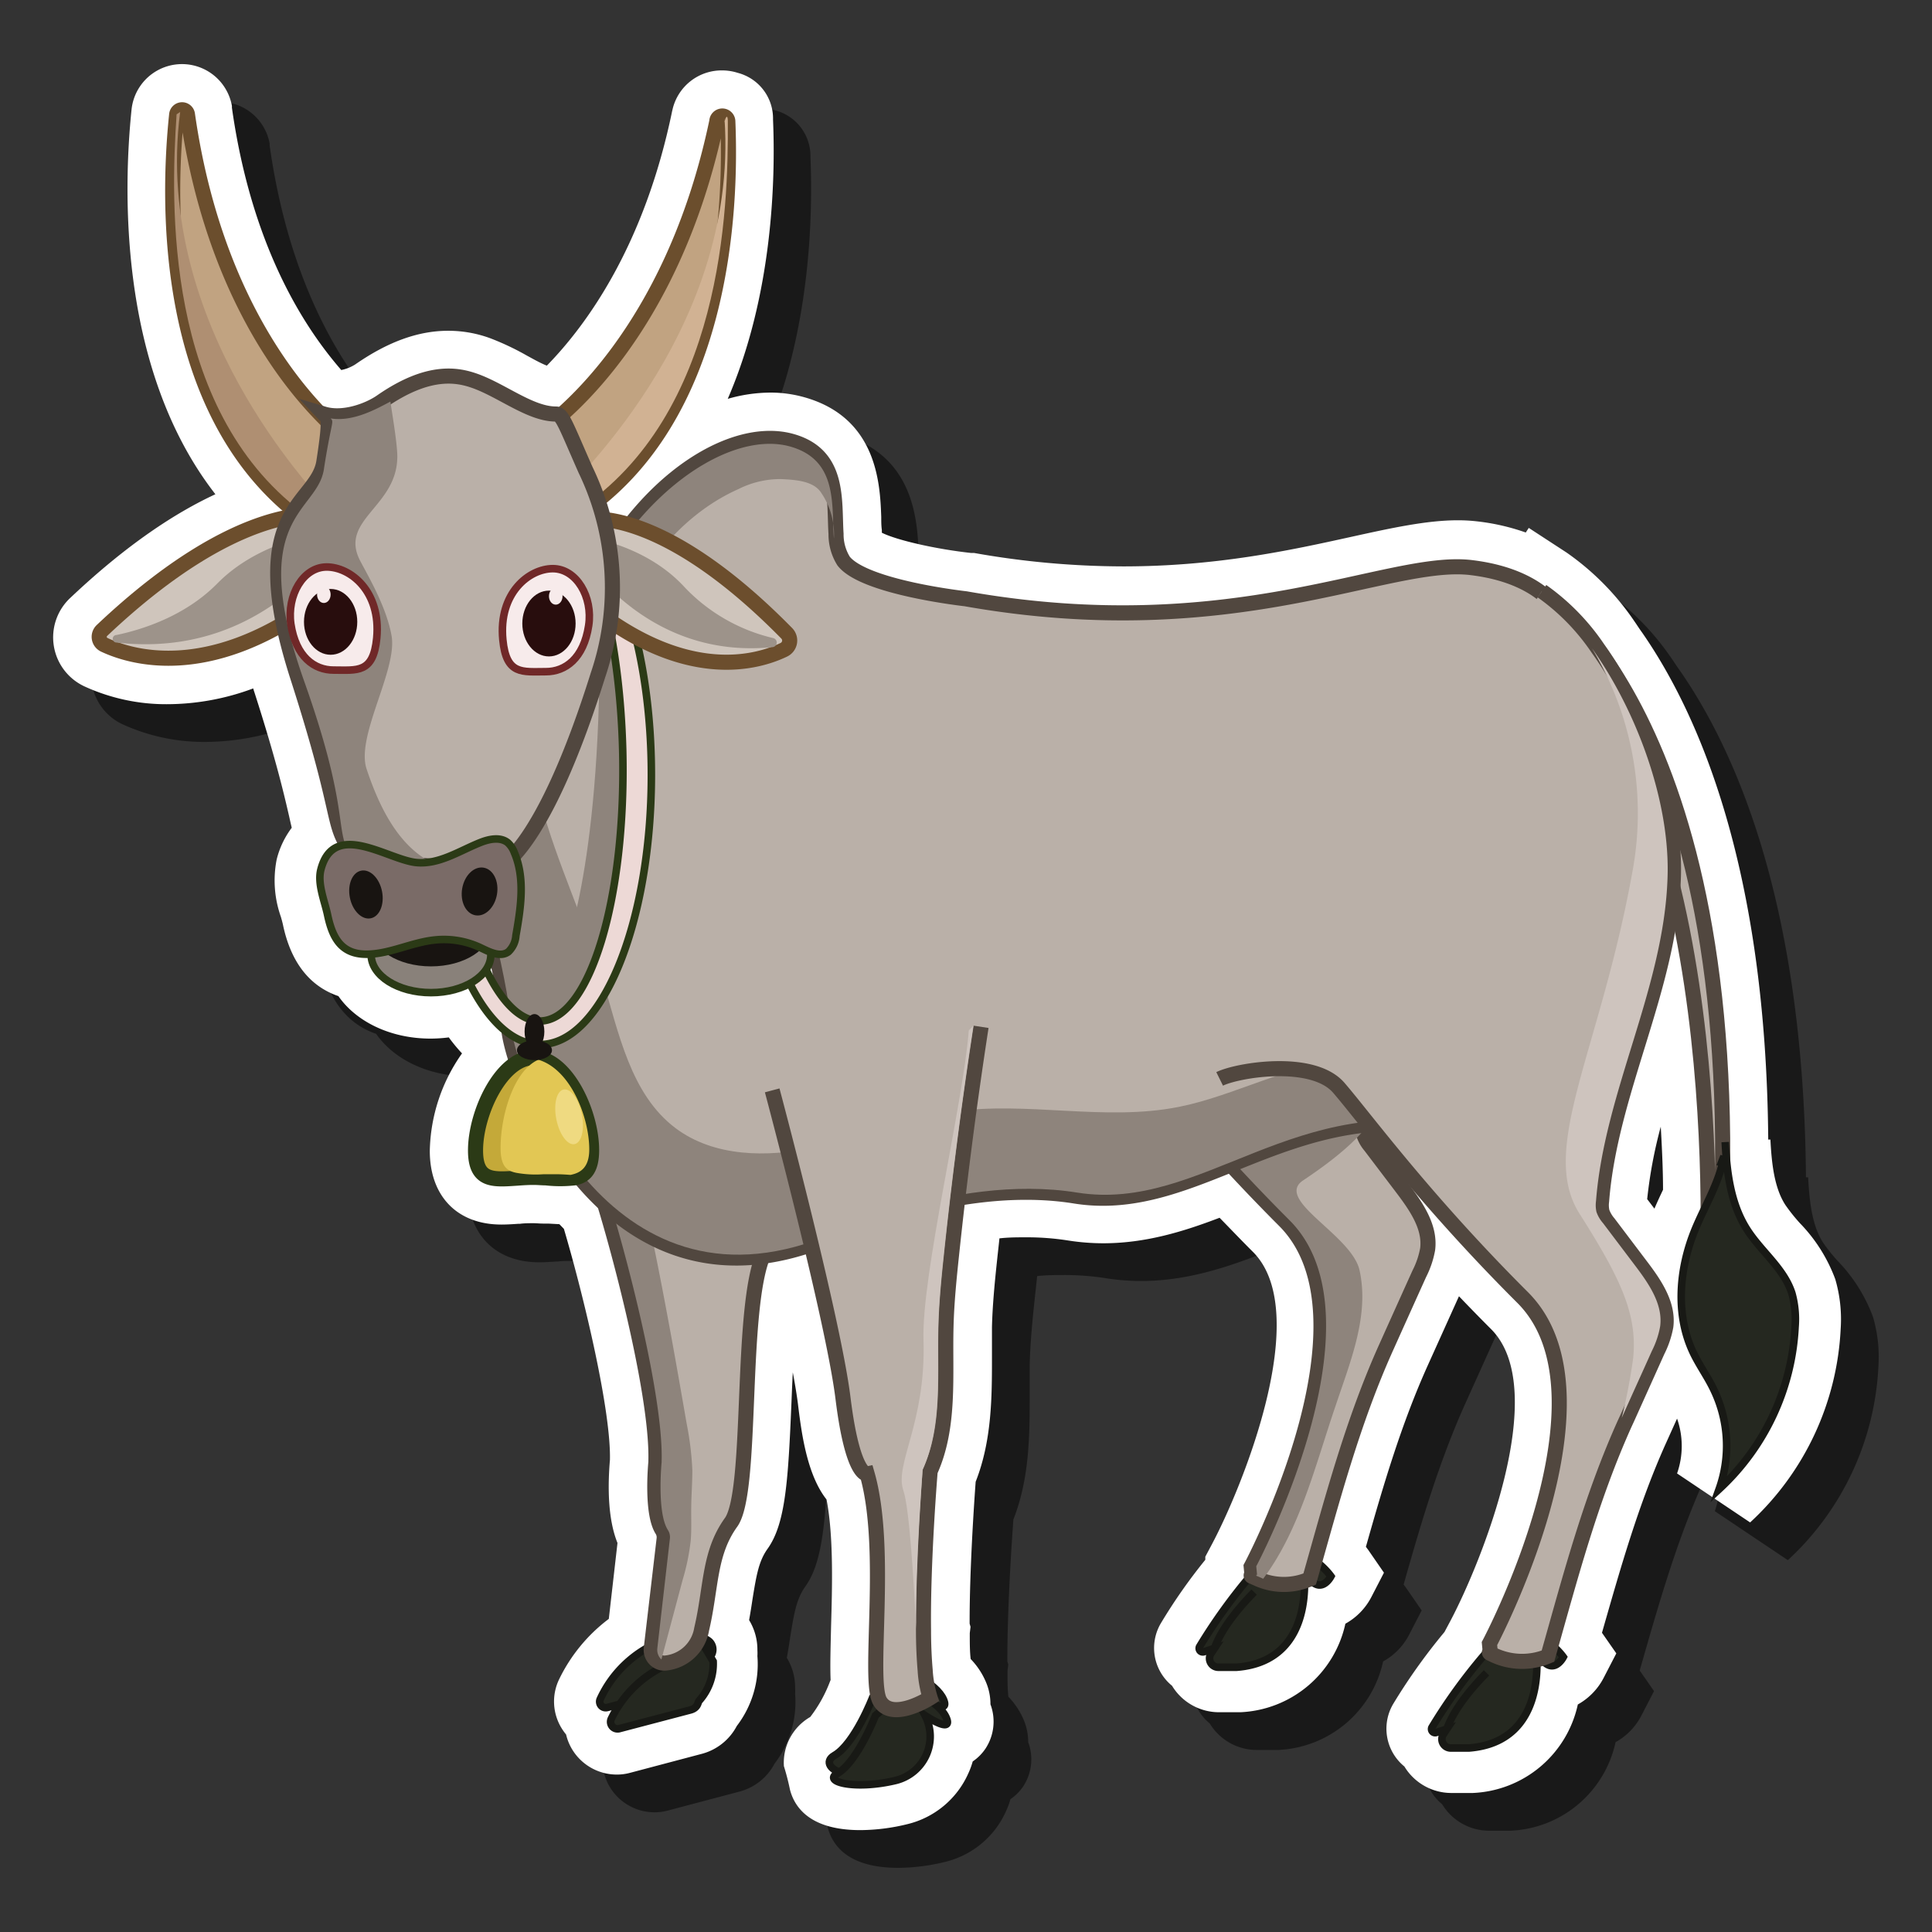 <svg id="Layer_54" data-name="Layer 54" xmlns="http://www.w3.org/2000/svg" viewBox="0 0 256 256"><rect x="0" y="0" width="256" height="256" fill="#333333" stroke="none"/><defs><style>.cls-1{opacity:0.5;}.cls-2{fill:#fff;}.cls-3{fill:#252820;stroke:#181915;}.cls-10,.cls-11,.cls-12,.cls-14,.cls-16,.cls-17,.cls-20,.cls-3,.cls-4,.cls-7{stroke-miterlimit:10;}.cls-4{fill:#c1a381;stroke:#6b4e2d;}.cls-12,.cls-20,.cls-4,.cls-7{stroke-width:2px;}.cls-5{fill:#d1b293;}.cls-6{fill:#af8f72;}.cls-7{fill:#bab0a8;stroke:#51473f;}.cls-8{fill:#8e847c;}.cls-9{fill:#cec4be;}.cls-10{fill:#5b2424;}.cls-10,.cls-17{stroke:#702828;}.cls-11{fill:#edd9d6;}.cls-11,.cls-14,.cls-16,.cls-20{stroke:#2b3a16;}.cls-12{fill:#cfc5bc;stroke:#6c4e2d;}.cls-13{fill:#9d938a;}.cls-14{fill:#89817a;}.cls-15{fill:#181411;}.cls-16{fill:#7a6b67;}.cls-17,.cls-19{fill:#f7ebeb;}.cls-18{fill:#280d0d;}.cls-20{fill:#c4a939;}.cls-21{fill:#e2c754;}.cls-22{fill:#efda81;}</style></defs><path class="cls-1" d="M119,247.5c-6.53,0-8.68-2.9-9.32-5.34a33,33,0,0,0-.81-3.14,7,7,0,0,1,3.49-6.51,18.34,18.34,0,0,0,2.64-4.76l.06-.14c-.08-2,0-4.33.06-7.07.15-5.15.35-12-.6-16.85-2.64-3.34-3.35-9.06-3.79-12.68-.12-.92-.32-2.25-.68-4.17-.07,1.32-.12,2.62-.17,3.82-.44,10.56-.79,16.23-3.17,19.56-1.15,1.61-1.47,3.4-2,6.69-.13.86-.27,1.78-.45,2.76a7.54,7.54,0,0,1,1.1,4,6.51,6.51,0,0,1,0,.77,13.46,13.46,0,0,1-2.73,9.26,7.37,7.37,0,0,1-4.55,3.67l-9.56,2.53a6.7,6.7,0,0,1-1.78.24,6.92,6.92,0,0,1-5.91-3.31,6.8,6.8,0,0,1-.82-2,7,7,0,0,1-.55-.76,6.76,6.76,0,0,1-.37-6.56,22,22,0,0,1,6.58-8l1.15-10.06c-1.31-3.23-1.29-7.64-1-11,.15-6.44-3.33-21.22-6.1-30.62l-.6-.62-1.5-.08-.7,0c-.41,0-.84-.05-1.28-.05s-1.18,0-1.75.08l-.21,0c-.72.05-1.47.1-2.24.1-5.85,0-9.49-3.75-9.49-9.77a23.13,23.13,0,0,1,4.27-12.91,21.93,21.93,0,0,1-1.75-2.12,19.29,19.29,0,0,1-2.42.16c-5.32,0-9.86-2.25-12.21-5.63-2.92-1-6.06-3.44-7.33-9.38-.07-.35-.18-.73-.29-1.12a14.41,14.41,0,0,1-.56-7.6,11.61,11.61,0,0,1,2-4.21c-.11-.45-.22-.93-.33-1.43-.64-2.77-1.69-7.41-4.61-16.49-.06-.18-.12-.36-.17-.54a32.79,32.79,0,0,1-11.3,2.09,25.93,25.93,0,0,1-11.06-2.36,7.16,7.16,0,0,1-1.85-11.68C21.85,77.1,28.3,72.92,33.54,70.49,20.64,53.9,21.35,30,22.43,19.53a6.72,6.72,0,0,1,13.3-.5l0,.24c2,14.22,7,26.14,14.49,34.76a5.42,5.42,0,0,0,1.85-.74c4.32-3,8.34-4.46,12.31-4.46a16.07,16.07,0,0,1,5.61,1,35.51,35.51,0,0,1,4.83,2.29c.74.4,1.79,1,2.64,1.33,5.36-5.48,12.94-16,16.6-33.72l.06-.25a6.68,6.68,0,0,1,6.54-5.18,6.86,6.86,0,0,1,2.08.33,6.25,6.25,0,0,1,4.65,6.19c.33,7.78,0,23.16-6,37a20.64,20.64,0,0,1,5.63-.83,16.54,16.54,0,0,1,4.31.56c9.91,2.66,10.24,11.61,10.4,15.91,0,.59,0,1.18.08,1.73,0,.14,0,.26,0,.37,2,1,7.21,2.18,11.82,2.68l.2,0,.2,0a113.66,113.66,0,0,0,19.76,1.78c12.42,0,22.25-2.16,30.15-3.9,5.4-1.19,10.07-2.21,14.18-2.21a22,22,0,0,1,2.62.15,29,29,0,0,1,6.39,1.47l.4-.61,5,3.26a35.07,35.07,0,0,1,9,9.12c.33.47.66,1,1,1.46C230.11,99.64,239,120,239.3,156l.29,0c.16,3.18.52,6.44,2,8.69a24,24,0,0,0,1.91,2.39,21.21,21.21,0,0,1,4.68,7.41,18.88,18.88,0,0,1,.72,6.56,37.34,37.34,0,0,1-12,25.68l-9.68-6.49a11,11,0,0,0,0-7.27l-1.43,3.17c-3.64,8.07-6,16.41-8.52,25.21l1.9,2.73-1.66,3.21a8.49,8.49,0,0,1-3.44,3.56,14.89,14.89,0,0,1-13.93,11.73l-.23,0h-2.57a7.28,7.28,0,0,1-6.25-3.51,6.46,6.46,0,0,1-1.52-8.23,77.66,77.66,0,0,1,6.83-9.59l.72-1.35c4-7.5,13.53-30.73,5.45-38.79-1.48-1.48-2.9-2.94-4.25-4.35l-4.11,9.11c-3.49,7.74-5.85,15.71-8.22,24.09l.32.43,2.07,3-1.66,3.21a8.5,8.5,0,0,1-3.45,3.55,14.91,14.91,0,0,1-13.91,11.73l-.24,0h-2.57a7.28,7.28,0,0,1-6.25-3.51,6.45,6.45,0,0,1-1.51-8.23,72.37,72.37,0,0,1,5.92-8.46l0-.41.85-1.6c4-7.5,13.53-30.73,5.46-38.79-1.47-1.46-2.93-3-4.42-4.52-4.79,1.83-9.81,3.38-15.42,3.38a30.19,30.19,0,0,1-4.66-.37,35.12,35.12,0,0,0-5.55-.42c-1.14,0-2.32,0-3.54.14-.1,1-.21,1.92-.31,2.88-.32,3-.61,6-.68,8.89,0,1.32,0,2.65,0,4,0,5.15,0,11-2.16,16.48-.21,2.87-.81,11.67-.8,18.8l.12.42-.1.84c0,1.3,0,2.45.12,3.43a9.93,9.93,0,0,1,2,3,7.46,7.46,0,0,1,.62,3,6.52,6.52,0,0,1-.65,5.86,6.29,6.29,0,0,1-1.7,1.71,10.63,10.63,0,0,1-.59,1.6,11.88,11.88,0,0,1-8.11,6.72A26.55,26.55,0,0,1,119,247.5Zm105.22-82.35c.37-.87.76-1.7,1.14-2.5,0-2.55-.13-5.36-.3-8.36a61.06,61.06,0,0,0-1.8,9.6Z"/><path class="cls-2" d="M114,242.5c-6.53,0-8.68-2.9-9.32-5.34a33,33,0,0,0-.81-3.14,7,7,0,0,1,3.49-6.51,18.34,18.34,0,0,0,2.64-4.76l.06-.14c-.08-2,0-4.33.06-7.07.15-5.15.35-12-.6-16.85-2.64-3.34-3.35-9.06-3.79-12.68-.12-.92-.32-2.25-.68-4.17-.07,1.32-.12,2.62-.17,3.82-.44,10.56-.79,16.23-3.17,19.56-1.15,1.61-1.47,3.4-2,6.69-.13.86-.27,1.78-.45,2.76a7.54,7.54,0,0,1,1.1,4,6.51,6.51,0,0,1,0,.77,13.46,13.46,0,0,1-2.73,9.26,7.37,7.37,0,0,1-4.55,3.67l-9.56,2.53a6.7,6.7,0,0,1-1.78.24,6.92,6.92,0,0,1-5.91-3.31,6.8,6.8,0,0,1-.82-2,7,7,0,0,1-.55-.76,6.76,6.76,0,0,1-.37-6.56,22,22,0,0,1,6.58-8l1.15-10.06c-1.31-3.23-1.29-7.64-1-11,.15-6.44-3.33-21.22-6.1-30.62l-.6-.62-1.5-.08-.7,0c-.41,0-.84-.05-1.28-.05s-1.18,0-1.75.08l-.21,0c-.72.05-1.47.1-2.24.1-5.85,0-9.49-3.75-9.49-9.77a23.13,23.13,0,0,1,4.27-12.91,21.93,21.93,0,0,1-1.75-2.12,19.29,19.29,0,0,1-2.42.16c-5.32,0-9.86-2.25-12.21-5.63-2.92-1-6.06-3.44-7.33-9.38-.07-.35-.18-.73-.29-1.12a14.41,14.41,0,0,1-.56-7.6,11.61,11.61,0,0,1,2-4.21c-.11-.45-.22-.93-.33-1.43-.64-2.77-1.69-7.41-4.61-16.49-.06-.18-.12-.36-.17-.54a32.79,32.79,0,0,1-11.3,2.09,25.93,25.93,0,0,1-11.06-2.36A7.16,7.16,0,0,1,9.36,79.18C16.85,72.1,23.3,67.92,28.54,65.49,15.64,48.9,16.35,25,17.43,14.53a6.72,6.72,0,0,1,13.3-.5l0,.24c2,14.22,7,26.14,14.49,34.76a5.42,5.42,0,0,0,1.85-.74c4.32-3,8.34-4.46,12.31-4.46a16.07,16.07,0,0,1,5.61,1,35.51,35.51,0,0,1,4.83,2.29c.74.4,1.79,1,2.64,1.33,5.36-5.48,12.94-16,16.6-33.72l.06-.25A6.68,6.68,0,0,1,95.7,9.33a6.86,6.86,0,0,1,2.08.33,6.25,6.25,0,0,1,4.65,6.19c.33,7.78,0,23.16-6,37a20.64,20.64,0,0,1,5.63-.83,16.54,16.54,0,0,1,4.31.56c9.91,2.66,10.24,11.61,10.4,15.91,0,.59,0,1.18.08,1.73,0,.14,0,.26,0,.37,2,1,7.21,2.18,11.82,2.68l.2,0,.2,0a113.66,113.66,0,0,0,19.76,1.78c12.42,0,22.25-2.16,30.15-3.9,5.4-1.19,10.07-2.21,14.18-2.21a22,22,0,0,1,2.62.15,29,29,0,0,1,6.39,1.47l.4-.61,5,3.26a35.07,35.07,0,0,1,9,9.12c.33.47.66,1,1,1.46C225.11,94.64,234,115,234.3,151l.29,0c.16,3.18.52,6.44,2,8.69a24,24,0,0,0,1.91,2.39,21.21,21.21,0,0,1,4.68,7.41,18.88,18.88,0,0,1,.72,6.56,37.34,37.34,0,0,1-12,25.68l-9.68-6.49a11,11,0,0,0,0-7.27l-1.43,3.17c-3.64,8.07-6,16.41-8.52,25.21l1.9,2.73-1.66,3.21a8.49,8.49,0,0,1-3.44,3.56,14.89,14.89,0,0,1-13.93,11.73l-.23,0h-2.57a7.28,7.28,0,0,1-6.25-3.51,6.46,6.46,0,0,1-1.52-8.23,77.66,77.66,0,0,1,6.83-9.59l.72-1.35c4-7.5,13.53-30.73,5.45-38.79-1.48-1.48-2.9-2.94-4.25-4.35l-4.11,9.11c-3.49,7.74-5.85,15.71-8.22,24.09l.32.43,2.07,3-1.66,3.21a8.5,8.5,0,0,1-3.45,3.55,14.91,14.91,0,0,1-13.91,11.73l-.24,0h-2.57a7.28,7.28,0,0,1-6.25-3.51,6.45,6.45,0,0,1-1.51-8.23,72.37,72.37,0,0,1,5.92-8.46l0-.41.85-1.6c4-7.5,13.53-30.73,5.46-38.79-1.47-1.46-2.93-3-4.42-4.52-4.79,1.83-9.81,3.38-15.42,3.38a30.19,30.19,0,0,1-4.66-.37,35.12,35.12,0,0,0-5.55-.42c-1.14,0-2.32,0-3.54.14-.1,1-.21,1.92-.31,2.88-.32,3-.61,6-.68,8.89,0,1.32,0,2.65,0,4,0,5.15,0,11-2.16,16.48-.21,2.87-.81,11.67-.8,18.8l.12.42-.1.84c0,1.3,0,2.45.12,3.43a9.93,9.93,0,0,1,2,3,7.46,7.46,0,0,1,.62,3,6.52,6.52,0,0,1-.65,5.86,6.29,6.29,0,0,1-1.7,1.71,10.63,10.63,0,0,1-.59,1.6,11.88,11.88,0,0,1-8.11,6.72A26.55,26.55,0,0,1,114,242.5Zm105.22-82.35c.37-.87.76-1.7,1.14-2.5,0-2.55-.13-5.36-.3-8.36a61.06,61.06,0,0,0-1.8,9.6Z"/><path class="cls-3" d="M91.68,217.29c-.11,0,0-.19.11-.22a2.3,2.3,0,0,1,2.22.45,1.47,1.47,0,0,1,0,2.1,1.87,1.87,0,0,1-1.11.32,2.53,2.53,0,0,1-2-.69A1.36,1.36,0,0,1,91,217.3"/><path class="cls-4" d="M76.64,68.17,76,68.6C52.1,84.2,73.13,56.12,73.13,56.12,73.49,55.46,89,44.74,95,16v-.06a.73.73,0,0,1,1.44.11C96.94,28,95.85,55.42,76.64,68.17Z"/><path class="cls-5" d="M76.54,67.63c-.22.15-.34.83-.55,1-.49-.92-1-1.93-1.44-3C74.36,65.14,98,44.5,96,15.69c0,0,0,.52,0,.5.17-.84.44-1,.44-.16C96.52,27.8,95.75,54.88,76.54,67.63Z"/><path class="cls-4" d="M39.89,68.38l.62.47c22.75,17,3.58-12.29,3.58-12.29C43.78,55.88,29,44.25,24.84,15.18v0a.72.72,0,0,0-1.43,0C22.17,27,21.61,54.51,39.89,68.38Z"/><path class="cls-6" d="M23.4,15.15C22.61,26.89,21.74,54,40,67.85c.21.16.29.85.49,1,.54-.89,1.08-1.87,1.61-2.95.21-.41-21.93-22.42-18.23-51.06"/><path class="cls-7" d="M206,79.9c1,.76,28.13,21.35,21.11,96.66l-1-5.47s3.92-61.2-20.16-85.85Z"/><path class="cls-3" d="M172.73,207.86s1.88,12.22-8.87,13.06h-2.34a1.18,1.18,0,0,1-1.09-1.77l.49-.74-1.35.44a.48.48,0,0,1-.62-.66,73.09,73.09,0,0,1,6.84-9.49c5.66-6.86,10.57.17,10.57.17S174.72,212.05,172.73,207.86Z"/><path class="cls-3" d="M160.92,218.41c.91-2.6,3.26-5.44,5.26-7.45"/><path class="cls-7" d="M197.07,100a32.2,32.2,0,0,1-3.75,7.66c-7.78,12.61-11.54,26.8-12.66,41.26a4.46,4.46,0,0,0,.07,1.46,4.55,4.55,0,0,0,.85,1.47l4.16,5.48c1.86,2.46,3.81,5.21,3.43,8.19a11.67,11.67,0,0,1-1.1,3.25q-2.19,4.85-4.36,9.68c-4.51,10-7.2,20.32-10.17,30.78a8.52,8.52,0,0,1-6.84,0l-.76-.34c-.08,0-.17-.09-.15-.16s.07,0,.11,0l-.11-1.15s17.47-32.81,4.39-45.86a264.45,264.45,0,0,1-18.93-21.11c-2.38-2.94-4.18-5.23-5.41-6.67-3.45-4-13.44-2.34-15.8-1.17l61.34-47.48c2.14,1.92,4.34,3.92,5.46,6.48A12.11,12.11,0,0,1,197.07,100Z"/><path class="cls-8" d="M177,186.19c-2.7,7.89-4.73,16.47-9.62,23l-.77-.34c-.08,0-.16-.09-.14-.16s.07,0,.1,0l-.11-1.15s17.47-32.81,4.4-45.86a263,263,0,0,1-18.94-21.11c1.37-.47,2.79-.28,4.25-.47,15.44-2,40.82.13,16.51,16.3-3.9,2.59,6.38,7.2,7.46,11.89C181.48,174.27,178.94,180.38,177,186.19Z"/><path class="cls-3" d="M80.47,226.25a.8.8,0,0,1-.93-1.12,15,15,0,0,1,8-7.63l3.55-1.36-.22,7.36Z"/><path class="cls-3" d="M82,229.07A.93.93,0,0,1,81,227.75a14.92,14.92,0,0,1,7.85-7.36l2.24-.86c.62-.23,1.59-3.17,1.57-2.51l1.84,3.13a7.36,7.36,0,0,1-1.88,5.23c-.16.16-.1.9-1.11,1.19Z"/><path class="cls-3" d="M115.63,224.92s-2.37,6.14-5.07,7.69,3.14,5.06,10.79-.14l.85-7.56s3.76,2.53,2.83.31-5.19-4-5.19-4Z"/><path class="cls-3" d="M116,227.32s-2.37,6.14-5.07,7.69c-1.92,1.09,2.37,2.2,7.75.91a6,6,0,0,0,3.89-8.61h0s3.76,2.52,2.82.31-5.19-4-5.19-4Z"/><path class="cls-7" d="M101.26,166c-3.3,7.14-1.42,31.59-4.39,35.72s-2.59,8.59-3.9,14.16a5.38,5.38,0,0,1-4.68,4.47,1.7,1.7,0,0,1-1.46-.46,1.77,1.77,0,0,1-.53-1.48L88,203.92a1.85,1.85,0,0,0-.25-1.17c-1.42-2.18-.91-8.28-.84-9v-.14c.28-9.76-6.2-33.12-8.19-38.31-.35-.91,3.24-.23,5-.1a4.33,4.33,0,0,0,.71,0C90.46,154.43,104,160.19,101.26,166Z"/><path class="cls-8" d="M91.52,204.17a29.43,29.43,0,0,1-1.06,5.15l-2.82,10.57a1.75,1.75,0,0,1-.54-1.48l1.66-14.49a1.73,1.73,0,0,0-.25-1.17c-1.42-2.18-.91-8.28-.84-9v-.14c.28-9.76-6.19-33.12-8.19-38.31-.35-.91,3.24-.23,5-.1,0,.27.1.52.15.73,1.65,7,3,14,4.3,21.07.71,3.9,1.39,7.8,2.07,11.71a40.59,40.59,0,0,1,.74,6.12c0,1.63-.13,3.27-.15,4.91C91.57,201.23,91.65,202.7,91.52,204.17Z"/><path class="cls-7" d="M210,121.68c-.64,16.32-4.31,31-15.88,28.27-22.79-5.43-35,11.21-51.68,8.53s-34.72,6.36-34.72,6.36c-28.42,10-40.15-23.43-40.33-28.79s-5.26-24.26-5.26-24.26C59.79,105.51,62.42,99.1,66,94c.81-1.17,1.68-2.27,2.54-3.3a54.37,54.37,0,0,1,7.53-7.32c6.18-17.74,20-27.28,28.71-24.94,6.55,1.77,5.71,7.89,6,12.31a6.66,6.66,0,0,0,1,3.59c2.72,3.52,16.17,5,16.17,5,35.6,6.3,55.95-5.47,67-4.13S207.59,83,207.59,83,210.68,103.36,210,121.68Z"/><path class="cls-8" d="M110.5,71.37a9.79,9.79,0,0,0-1.64-6c-1-1.66-3.44-1.79-5.38-1.89a12.31,12.31,0,0,0-5.62,1.32c-6.74,3-12,9-15.07,15.83C81.19,84.11,80,88,77,90.45a18.46,18.46,0,0,1-5.74,2.8c-1.75.61-3.5,1.23-5.26,1.81.79-1.17,1.65-2.27,2.5-3.3a53.5,53.5,0,0,1,7.4-7.32C82,66.7,96.07,56.81,104.64,59.15c6.44,1.77,5.52,7.8,5.86,12.22Z"/><path class="cls-8" d="M210.28,121.22c-.64,16.32-4.31,31-15.89,28.27-22.79-5.43-35,11.21-51.68,8.53S108,164.38,108,164.38C79.58,174.43,67.85,141,67.67,135.6s-5.27-24.27-5.27-24.27c-2.82-7.7,1.79-15.61,6.46-21.13,1.79,5,1.57,11.77,2.84,16.37,2.15,7.86,5.7,15.26,8.08,23,2.2,7.21,3.72,15.39,9.74,19.92,5.09,3.82,12.09,3.89,18.31,2.57s12.15-3.87,18.44-4.76c9.9-1.41,20.12,1.32,29.92-.63,7.48-1.48,14.39-5.64,22-6,4.42-.22,8.9.86,13.24,0,5.7-1.16,10.24-5.55,13.51-10.37C206.91,127.39,208.55,124.27,210.28,121.22Z"/><path class="cls-3" d="M203.52,218.56s1.88,12.22-8.87,13.06h-2.34a1.18,1.18,0,0,1-1.09-1.77l.49-.74-1.35.44a.48.48,0,0,1-.62-.66,73.09,73.09,0,0,1,6.84-9.49c5.66-6.86,10.57.17,10.57.17S205.51,222.75,203.52,218.56Z"/><path class="cls-3" d="M191.71,229.11c.91-2.6,3.26-5.44,5.26-7.45"/><path class="cls-7" d="M204.31,78.33a29.45,29.45,0,0,1,7.41,7.58c5.85,8.19,10.43,20.33,10,30.59-.56,14.58-8.38,28.18-9.5,42.64a4.14,4.14,0,0,0,.06,1.45,4.66,4.66,0,0,0,.86,1.47l4.15,5.49c1.87,2.45,3.82,5.21,3.44,8.19a12,12,0,0,1-1.1,3.25l-4,8.89-.36.78c-4.5,10-7.2,20.32-10.16,30.79a8.86,8.86,0,0,1-7.61-.36c-.08,0-.16-.09-.14-.17s.07,0,.11,0l-.11-1.14s17.47-32.81,4.39-45.86-20.89-23.77-24.35-27.78-13.43-2.35-15.79-1.18"/><path class="cls-9" d="M211.48,159.14a4.14,4.14,0,0,0,.06,1.45,4.47,4.47,0,0,0,.86,1.47l4.15,5.49c1.86,2.45,3.82,5.21,3.43,8.19a11.64,11.64,0,0,1-1.09,3.25c-1.34,3-2.68,5.92-4,8.89a77.09,77.09,0,0,0,1.51-7.89c.58-5.8-1.58-10.46-7.1-19.16s2.85-21.76,7.1-45.85a42.34,42.34,0,0,0-5.45-29.07c5.85,8.19,10.43,20.33,10,30.59C220.42,131.08,212.6,144.68,211.48,159.14Z"/><path class="cls-7" d="M130,136.06q-2.33,15.1-3.93,30.32c-.33,3.12-.64,6.24-.72,9.37-.17,6.48.58,13.28-2.1,19.19,0,0-1,12-.88,21.07,0,0,0,.05,0,.07,0,1.94.09,3.73.22,5.24a0,0,0,0,1,0,0h0a15.09,15.09,0,0,0,.66,3.65s-5,3.21-6.65.45,1.18-20.1-1.7-30.11c0,0-1.91.41-3.2-10.06s-9.38-40.77-9.38-40.77"/><path class="cls-9" d="M121.39,215.87c-.3-6.24-.88-16-1.69-18.37-1.21-3.54,3-8.88,2.67-19.9-.29-8.59,5.26-31.33,6-41.06l.6-.62q-2.31,15.12-3.93,30.33c-.33,3.11-.64,6.23-.72,9.36-.17,6.49.58,13.28-2.09,19.2C122.28,194.81,121.31,206.8,121.39,215.87Z"/><path class="cls-3" d="M227.91,154.56l.52-1.35c-.59,3.46-2.52,6.52-3.85,9.77-2.09,5.13-2.61,11.12-.27,16.14.82,1.76,2,3.35,2.81,5.09a17.09,17.09,0,0,1,.67,13.11,31.43,31.43,0,0,0,10.07-21.52,12.8,12.8,0,0,0-.43-4.45c-1.06-3.28-4.06-5.5-5.92-8.4-2.19-3.4-2.7-7.58-2.91-11.62"/><path class="cls-8" d="M74.55,126.68s5-10.87,4.91-42.08l3-6.13s5.37,45.61-4.84,51.6h0L73,128.23"/><ellipse class="cls-10" cx="65.04" cy="118.02" rx="2.05" ry="3.04"/><path class="cls-11" d="M86.31,102.67c0,19.73-6.6,35.73-14.73,35.73s-14.73-16-14.73-35.73a71.27,71.27,0,0,1,3.61-23.44,92.78,92.78,0,0,0-1.62,20.56c.51,19.73,6.23,35.62,12.76,35.5S83,119.08,82.51,99.35c-.35-13.34-3.07-24.92-6.82-31C81.82,72.68,86.31,86.4,86.31,102.67Z"/><path class="cls-12" d="M77.57,68.85s9.71-2.2,26.68,15.07a1.36,1.36,0,0,1-.37,2.17c-3.54,1.71-12.85,4.4-25.56-5.66L77.57,68"/><path class="cls-13" d="M102.36,85.75a.61.61,0,0,0,.1-1.2,23.64,23.64,0,0,1-11.68-6.67c-4.73-5.21-11.61-6.62-14.35-7a.61.61,0,0,0-.6.93C78.07,75.47,86.63,87.34,102.36,85.75Z"/><path class="cls-12" d="M42.51,68.31s-10.57-2.21-29,15.23a1.16,1.16,0,0,0,.29,1.89c3.58,1.69,13.63,4.71,27.47-5.21a1.18,1.18,0,0,0,.49-.87l.78-11.88"/><path class="cls-13" d="M15.44,85.14a.49.49,0,0,1,0-1c3.44-.72,9.1-2.51,13.35-6.82,6.52-6.64,16.82-7.11,16.82-7.11S36.05,87.52,15.44,85.14Z"/><path class="cls-7" d="M79.24,89.44c-7.35,23.42-13.06,25.41-13.06,25.47s-2.79.08-6.31,0h0C54.4,114.66,47.19,114,46,112c-2-3.27-.88-4.64-6.52-22.19C32.18,67.21,42,67,42.91,61.21c1-6.46.5-5.82,0-6.35,2.54.76,5.87-.42,7.63-1.65C56.85,48.83,60.68,49.67,63,50.5c3.59,1.3,7.31,4.36,10.65,4.36.87,0,1.3,1.43,3.93,7.38A36,36,0,0,1,79.24,89.44Z"/><path class="cls-8" d="M60.23,116c-5.46-.2-12.68-.86-13.89-2.85-2-3.27,0-5.9-6.05-22.93C32.53,68.36,42,68,42.91,62.22c1-6.46,1.41-6.26.9-6.78,3,.5,6.16-1.3,7.92-2.23.17,1.24,1,6,.91,7.53-.17,6.45-7.7,8.17-4.93,13.54.94,1.83,3.51,6.1,4.18,10,.77,4.51-4.75,13.26-3.32,17.6,1.77,5.32,4.55,11,9.81,12.93A3.46,3.46,0,0,1,60.23,116Z"/><ellipse class="cls-14" cx="57.11" cy="126.51" rx="7.93" ry="5.02"/><ellipse class="cls-15" cx="57.11" cy="123.03" rx="7.93" ry="5.02"/><path class="cls-16" d="M55.15,114.29c3,.3,5.71-1.54,8.49-2.65,1.18-.47,2.63-.77,3.62,0a3.29,3.29,0,0,1,.89,1.33c1.47,3.43.85,7.36.21,11a3.25,3.25,0,0,1-1,2.15c-1.07.79-2.54,0-3.74-.57a11.34,11.34,0,0,0-6-1c-3.09.31-6,1.89-9.09,1.89-3.38,0-4.5-2.28-5.12-5.19-.38-1.82-1.37-4.13-.9-6C44.22,108.58,51.36,113.91,55.15,114.29Z"/><ellipse class="cls-15" cx="48.48" cy="118.53" rx="2.17" ry="3.22" transform="translate(-22.35 11.84) rotate(-11.34)"/><ellipse class="cls-15" cx="64.36" cy="118.29" rx="3.22" ry="2.35" transform="matrix(0.17, -0.98, 0.98, 0.17, -63.32, 161.09)"/><path class="cls-17" d="M78,82.9c-.66,4.37-3.12,6.1-5.66,6.1-3.12,0-5.26.48-5.71-4.23-.6-6.22,3.5-9.42,6.62-9.42S78.59,79.09,78,82.9Z"/><ellipse class="cls-18" cx="72.74" cy="82.62" rx="3.53" ry="4.36"/><ellipse class="cls-19" cx="73.64" cy="79" rx="0.9" ry="1.12"/><path class="cls-17" d="M38.54,82.69c.66,4.36,3.12,6.1,5.66,6.1,3.13,0,5.27.47,5.72-4.24.59-6.22-3.51-9.42-6.63-9.42S38,78.87,38.54,82.69Z"/><ellipse class="cls-18" cx="43.81" cy="82.4" rx="3.53" ry="4.36"/><ellipse class="cls-19" cx="42.91" cy="78.78" rx="0.9" ry="1.12"/><path class="cls-20" d="M78.39,152.4c0,2.51-.86,3.4-2.25,3.67a16.88,16.88,0,0,1-3.81,0c-.52,0-1.07-.06-1.63-.06-.76,0-1.48.05-2.17.1-3.19.21-5.52.46-5.52-3.67,0-5,3.44-12.29,7.69-12.29a4,4,0,0,1,1.63.36C75.8,142,78.39,148,78.39,152.4Z"/><path class="cls-21" d="M78.08,152.3c0,2.42-1.17,3.12-2.49,3.38-.65-.05-1.33-.09-2-.09-.53,0-1,0-1.54,0a14.44,14.44,0,0,1-3.61-.18c-1.32-.26-2.11-.9-2.11-3.32,0-4.21,1.71-10.21,5-11.67C75.64,141.69,78.08,148.09,78.08,152.3Z"/><ellipse class="cls-22" cx="75.4" cy="147.99" rx="1.72" ry="3.69" transform="translate(-27.62 17.71) rotate(-11.34)"/><ellipse class="cls-15" cx="70.82" cy="139.16" rx="2.32" ry="1.31"/><ellipse class="cls-15" cx="70.82" cy="136.69" rx="1.31" ry="2.32"/></svg>